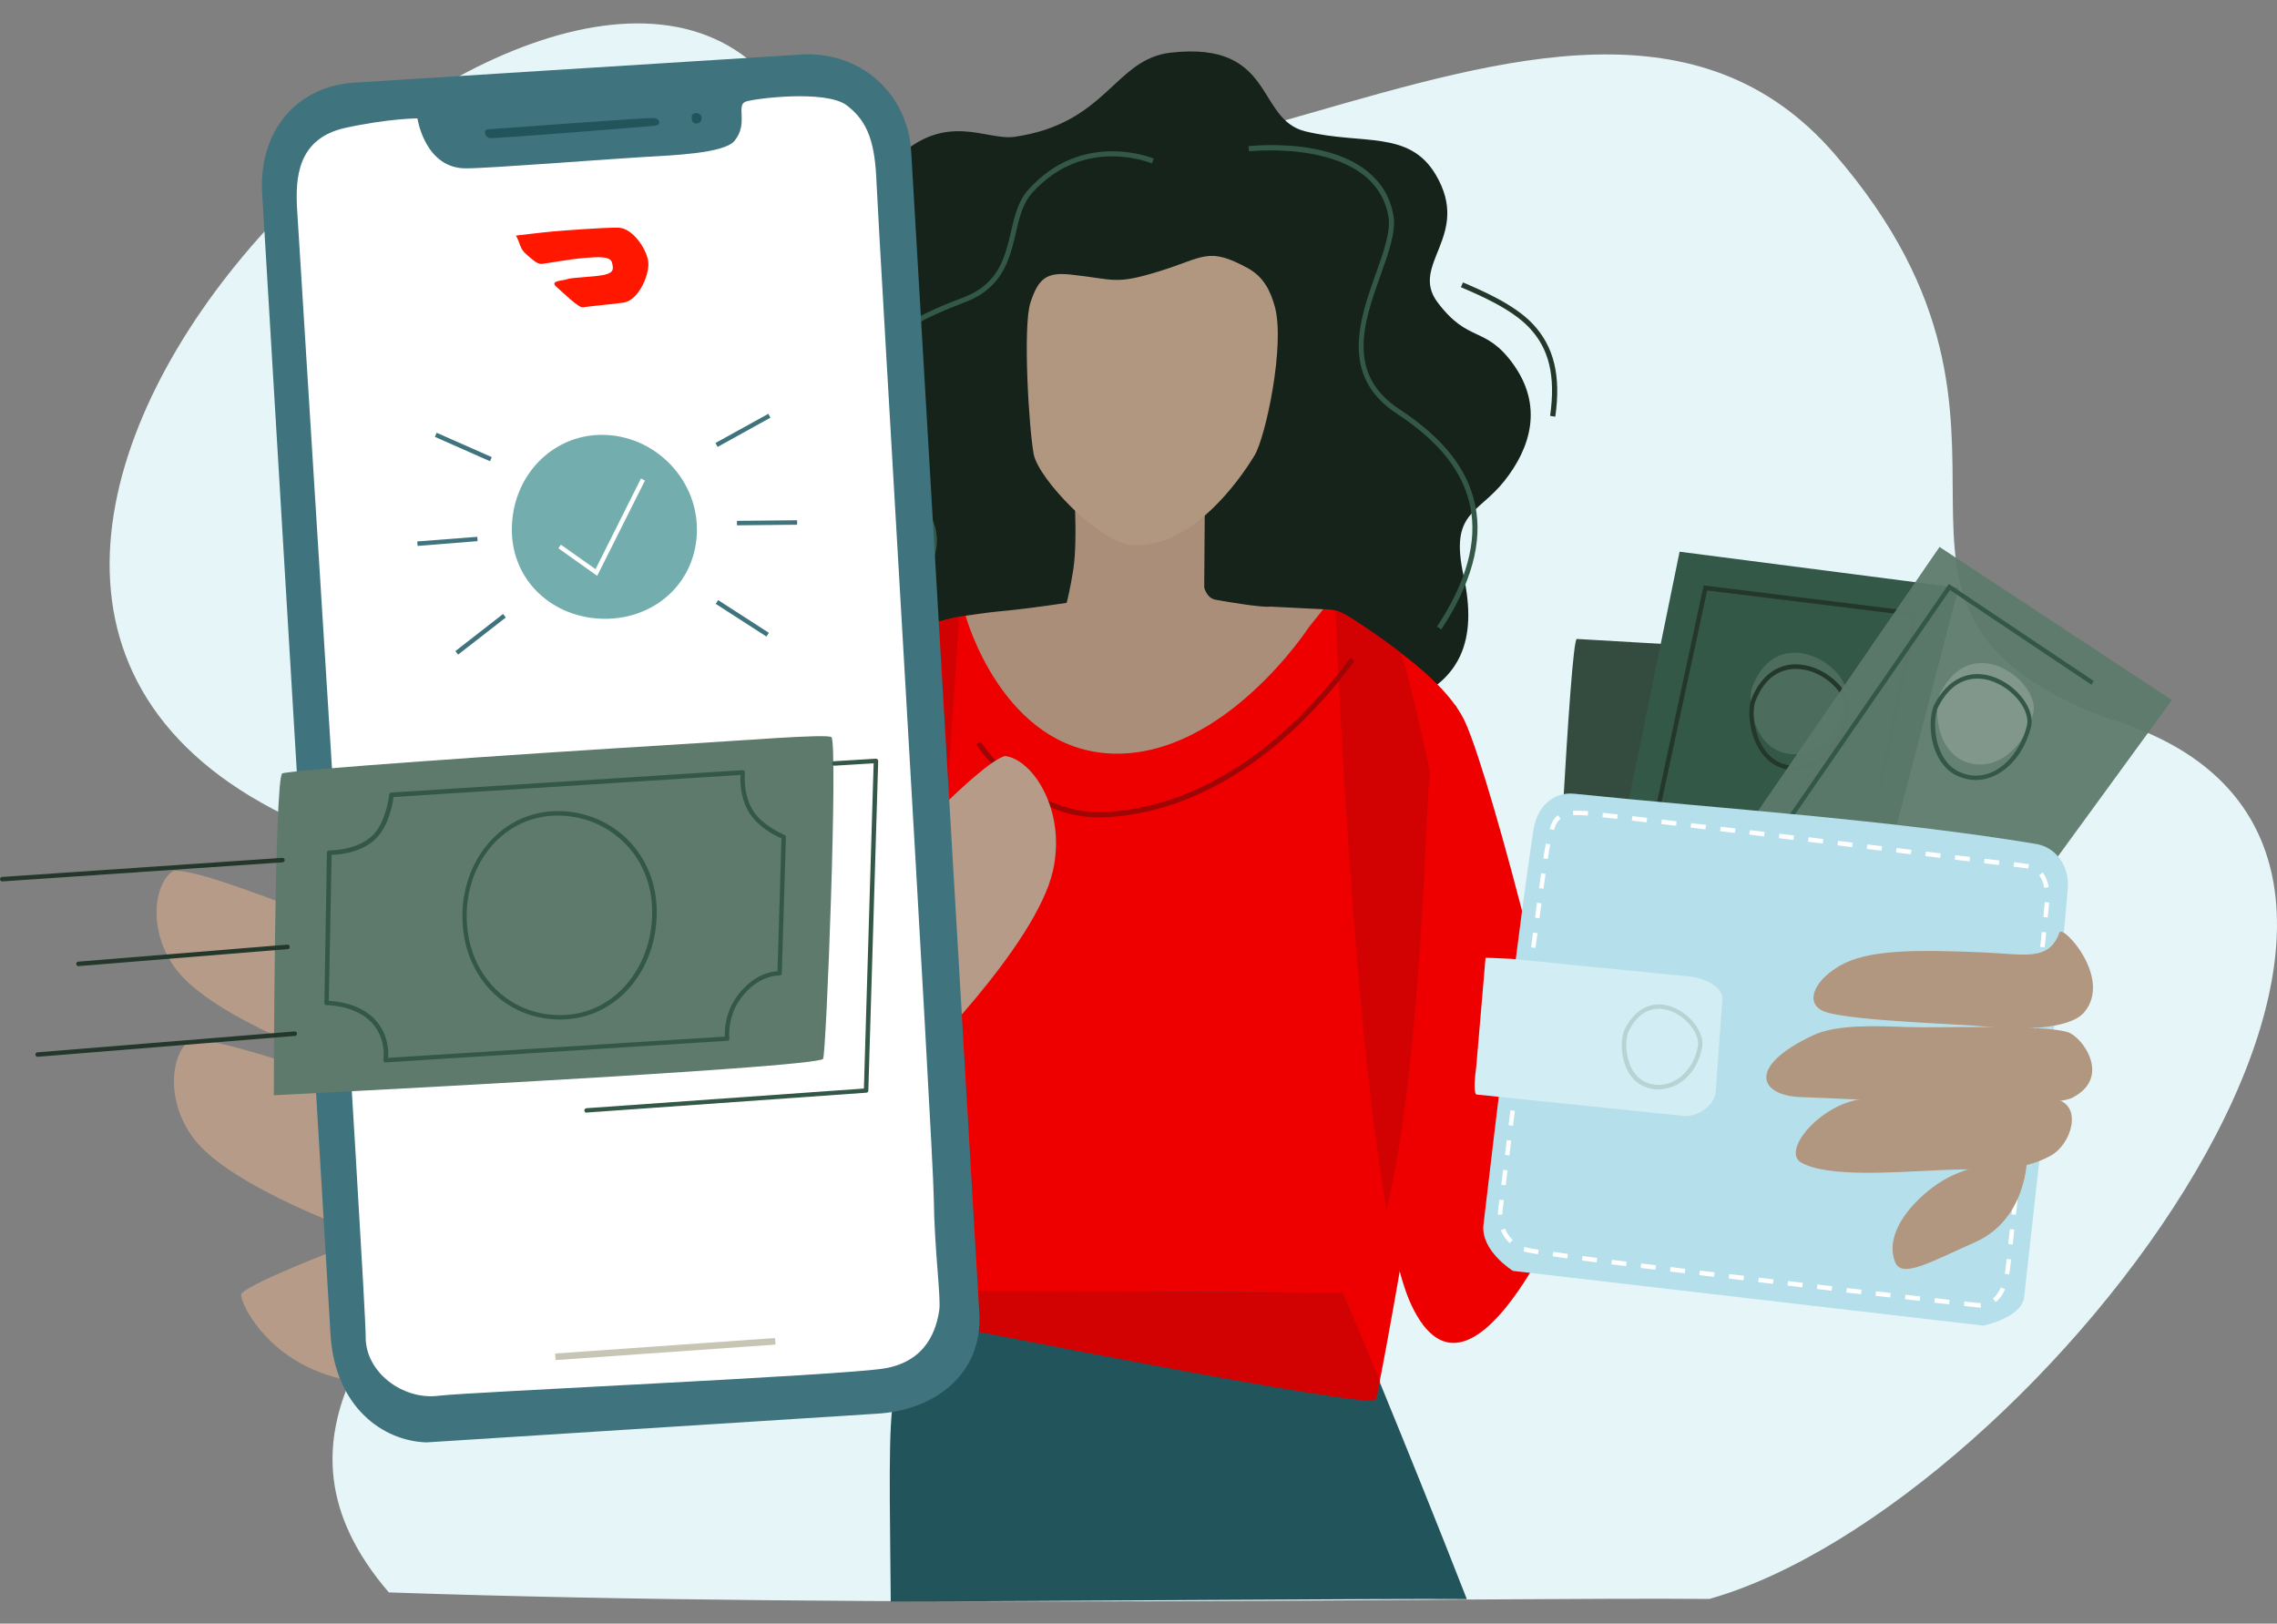 <svg width="230" height="164" viewBox="0 0 230 164" fill="none" xmlns="http://www.w3.org/2000/svg">
<rect x="0" y="0" width="230" height="164" fill="#808080" stroke="none"/>
<g clip-path="url(#clip0_321_19503)">
<path d="M32.783 84.104C-26.419 60.667 51.504 -17.262 76.719 6.987C106.447 38.964 158.307 -15.786 185.354 15.603C210.018 44.205 183.284 61.225 212.758 72.521C257.037 85.504 205.907 152.063 172.665 161.506C150.786 161.311 88.411 162.546 39.277 160.844C11.813 128.943 96.141 109.182 32.783 84.104Z" fill="#E6F5F8"/>
<path d="M98.836 75.037C98.836 80.655 99.268 72.747 95.008 73.109C90.749 73.47 86.951 78.38 86.593 72.28C86.236 66.18 89.87 65.743 89.066 60.924C88.41 56.917 88.574 56.586 82.632 51.902C76.495 47.082 79.534 39.054 82.959 36.041C86.757 32.698 88.41 32.623 88.41 29.023C88.41 25.423 87.666 18.751 90.555 15.994C95.574 11.22 99.655 14.217 102.44 13.825C111.853 12.485 112.538 5.948 118.287 5.315C128.847 4.141 126.821 12.048 131.855 13.268C137.604 14.669 142.34 13.087 145.036 17.666C148.67 23.841 142.325 26.688 145.2 30.529C148.343 34.701 149.981 32.864 152.796 36.704C155.923 40.982 154.613 45.214 151.977 48.558C149.266 51.977 146.421 51.691 147.836 58.152C149.251 64.614 147.672 69.087 141.074 71.256C137.023 72.581 132.481 70.412 130.336 72.928C128.206 75.443 127.134 79.028 127.134 79.028C127.134 79.028 122.264 69.991 119.062 72.506C115.859 75.022 113.03 82.206 110.185 78.968C107.355 75.76 98.836 73.606 98.836 75.037Z" fill="#15231A"/>
<path d="M149.504 80.805C148.878 84.48 139.555 140.359 138.929 141.383C138.304 142.407 94.68 133.702 94.68 133.702C94.68 133.702 84.94 79.991 84.731 76.105C84.523 72.219 85.818 66.887 85.818 66.887C85.818 66.887 92.521 62.64 98.329 62.083C99.431 61.977 102.514 63.092 106.372 61.751C107.444 61.375 111.138 67.851 114.682 67.806C117.17 67.776 124.185 61.556 124.974 61.571C133.821 61.616 134.014 61.345 135.236 61.781C137.902 62.715 147.106 71.361 147.106 71.361L149.504 80.805Z" fill="#EE0000"/>
<path d="M89.974 161.762C89.914 152.183 89.646 143.492 90.361 140.916C91.627 136.322 96.691 130.373 96.691 130.373L135.623 130.584C135.623 130.584 142.027 145.811 148.163 161.521C139.763 161.446 104.733 161.762 89.974 161.762Z" fill="#21545B"/>
<path d="M159.438 118.791C158.813 110.507 150.815 79.254 148.03 73.004C145.96 68.35 138.408 63.861 138.408 63.861L135.162 61.752C135.162 61.752 136.279 97.057 139.377 117.993C140.285 124.199 141.342 129.214 142.549 131.79C148.894 145.345 159.438 118.791 159.438 118.791Z" fill="#EE0000"/>
<path d="M90.183 109.785L94.949 90.807L96.9 62.295C90.57 63.591 85.834 66.889 85.834 66.889C85.834 66.889 84.538 72.221 84.746 76.107C84.866 78.321 87.725 95.401 90.183 109.785Z" fill="#D30202"/>
<path d="M141.402 65.849C139.511 64.403 137.545 63.062 136.294 62.309C135.489 61.827 134.894 61.647 134.894 61.647C134.894 61.647 136.279 97.042 139.377 117.978C139.6 119.484 139.823 120.915 140.062 122.255C143.726 106.772 144.009 80.398 144.441 77.928C144.441 77.913 142.058 66.767 141.402 65.849Z" fill="#D30202"/>
<path d="M128.296 61.27C127.611 61.391 124.14 60.833 122.785 60.577C121.862 60.412 121.638 59.327 121.638 59.327C121.638 59.327 121.713 49.612 121.713 49.191C121.713 48.769 110.87 46.058 107.921 41.358C108.606 48.934 108.845 54.598 108.428 57.414C108.115 59.493 107.742 60.894 107.742 60.894C107.742 60.894 104.168 61.436 101.711 61.677C100.415 61.797 99.417 61.903 97.54 62.204C97.54 62.204 101.264 75.85 112.494 76.121C123.723 76.392 132.213 63.349 132.213 63.349L133.657 61.541L128.296 61.27Z" fill="#AA8E79"/>
<path d="M128.757 30.921C128.34 29.475 127.715 28.014 126.061 27.095C122.01 24.881 121.623 26.011 117.066 27.411C112.508 28.812 112.627 28.195 108.07 27.728C105.717 27.487 104.883 28.134 104.093 30.544C103.289 32.939 103.944 43.467 104.421 45.907C104.898 48.347 111.004 54.854 114.4 55.05C120.327 55.411 125.168 48.573 126.732 45.983C127.849 44.115 129.844 34.777 128.757 30.921Z" fill="#B29780"/>
<path d="M145.587 63.575L145.155 63.289C148.119 58.801 149.251 54.719 148.507 51.149C147.792 47.64 145.364 44.582 141.104 41.796C135.296 37.985 137.336 32.247 138.975 27.638C139.764 25.424 140.509 23.33 140.241 21.839C138.811 13.916 126.285 15.272 126.166 15.287L126.106 14.76C126.136 14.76 129.413 14.383 132.809 15.046C137.381 15.935 140.121 18.239 140.747 21.733C141.045 23.36 140.27 25.514 139.451 27.803C137.783 32.472 135.906 37.774 141.372 41.344C145.766 44.221 148.268 47.384 149.013 51.044C149.787 54.734 148.626 58.951 145.587 63.575Z" fill="#345848"/>
<path d="M83.853 64.343L83.719 63.83C88.931 62.385 93.057 59.221 93.966 55.938C94.442 54.221 94.01 52.579 92.7 51.178C91.344 49.733 86.951 44.551 87.234 39.039C87.487 34.159 92.566 31.839 97.302 30.047C100.876 28.691 101.502 26.025 102.112 23.435C102.485 21.823 102.842 20.287 103.885 19.142C109.395 13.027 116.485 15.994 116.559 16.024L116.351 16.506C116.276 16.476 109.514 13.645 104.257 19.488C103.304 20.543 102.961 22.004 102.604 23.555C101.993 26.146 101.308 29.083 97.466 30.529C91.776 32.683 87.948 34.957 87.725 39.054C87.442 44.37 91.731 49.401 93.042 50.817C94.487 52.353 94.963 54.176 94.427 56.089C93.504 59.598 89.334 62.836 83.853 64.343Z" fill="#345848"/>
<path d="M157.1 42.083L156.578 42.007C157.144 37.971 156.489 35.199 154.419 33.045C152.631 31.178 149.459 29.822 147.568 29.009L147.776 28.527C149.712 29.355 152.944 30.741 154.791 32.684C156.951 34.943 157.695 37.925 157.1 42.083Z" fill="#24372B"/>
<path d="M111.019 82.569C103.334 82.569 98.657 75.264 98.612 75.188L99.059 74.902C99.104 74.978 103.825 82.328 111.51 82.026C120.387 81.65 129.234 76.122 136.413 66.438L136.83 66.754C129.562 76.559 120.581 82.177 111.54 82.554C111.361 82.554 111.198 82.569 111.019 82.569Z" fill="#A00505"/>
<path d="M135.638 130.569L96.706 130.358C96.706 130.358 95.752 131.473 94.591 133.1C94.665 133.491 94.695 133.702 94.695 133.702C94.695 133.702 138.304 142.408 138.944 141.384C139.004 141.278 139.168 140.6 139.391 139.486C137.127 134.079 135.638 130.569 135.638 130.569Z" fill="#D30202"/>
<path d="M31.784 92.419C29.178 91.545 19.676 87.644 17.501 87.975C15.61 89.105 14.805 93.97 17.814 97.946C21.567 102.902 34.808 107.526 34.808 107.526L31.784 92.419Z" fill="#B59B88"/>
<path d="M87.62 89.044C90.123 86.665 98.85 77.145 101.501 76.362C104.242 76.648 107.712 81.754 106.372 87.885C104.703 95.536 92.118 107.872 92.118 107.872L87.62 89.044Z" fill="#B59B88"/>
<path d="M31.665 108.234C30.98 107.978 21.433 104.694 19.259 105.041C17.367 106.17 16.563 111.035 19.572 115.012C23.325 119.967 36.565 124.591 36.565 124.591L31.665 108.234Z" fill="#B59B88"/>
<path d="M34.793 125.977C34.48 125.977 24.546 129.893 24.367 130.736C24.189 131.58 27.584 138.885 37.027 139.668C36.119 135.179 34.793 125.977 34.793 125.977Z" fill="#B59B88"/>
<path d="M26.481 19.535L33.407 135.119C33.973 142.107 38.62 145.542 43.073 145.692L88.469 142.8C94.456 142.499 99.267 138.749 98.924 132.679L92.043 15.362C91.701 9.338 86.801 5.12 80.873 5.512L35.834 8.344C29.817 8.705 26.109 13.419 26.481 19.535Z" fill="#3F737D"/>
<path d="M42.164 11.959C42.164 11.959 42.909 17.005 47.05 17.005C49.492 17.005 62.182 16.011 64.982 15.86C67.782 15.694 73.099 15.514 74.171 14.248C75.631 12.531 74.32 10.649 75.303 10.272C76.122 9.956 83.39 9.037 85.52 10.633C87.739 12.305 88.394 14.534 88.543 18.541C88.692 22.608 94.263 115.795 94.322 121.036C94.382 126.263 95.067 131.083 94.873 132.348C94.605 134.11 93.727 137.484 89.333 138.222C84.924 138.945 47.124 140.617 44.339 140.978C40.675 141.46 36.892 138.583 36.937 135.014C36.981 131.444 30.175 24.219 30.011 21.147C29.832 18.059 29.996 14.007 34.852 12.923C39.245 11.959 42.164 11.959 42.164 11.959Z" fill="white"/>
<path d="M56.12 137.379L56.075 136.716L78.282 135.149L78.341 135.812L56.12 137.379Z" fill="#C7C6B5"/>
<path d="M49.328 13.058C48.733 13.088 48.986 13.871 49.448 13.947C49.909 14.022 65.637 12.772 66.173 12.697C66.709 12.621 66.784 12.079 66.114 11.929C65.563 11.823 50.699 12.998 49.328 13.058Z" fill="#22545B"/>
<path d="M70.015 11.508C69.792 11.673 69.837 12.185 70.03 12.381C70.239 12.577 70.805 12.487 70.864 12.035C70.954 11.538 70.373 11.252 70.015 11.508Z" fill="#22545B"/>
<path d="M52.114 23.796C52.561 24.564 52.472 25.107 53.187 25.709C53.886 26.327 54.318 26.688 54.706 26.658C55.093 26.628 57.565 26.176 59.01 26.056C60.455 25.95 61.631 25.86 61.81 26.507C61.989 27.155 62.018 27.562 60.976 27.773C59.933 27.983 57.699 28.029 57.312 28.194C56.925 28.36 55.48 28.33 56.18 28.947C56.88 29.565 58.459 31.116 58.876 31.041C59.561 30.921 62.108 30.71 63.016 30.559C64.55 30.303 65.667 27.622 65.474 26.372C65.28 25.122 63.91 23.028 62.45 22.998C60.991 22.968 56.806 23.299 55.882 23.375C54.989 23.45 52.114 23.796 52.114 23.796Z" fill="#FF1700"/>
<path d="M83.138 106.953C82.333 107.887 27.659 110.628 27.659 110.628C27.659 110.628 27.703 78.622 28.508 78.125C29.059 77.793 51.816 76.197 68.035 75.218C75.527 74.766 83.287 74.118 83.972 74.45C84.672 74.781 83.465 106.577 83.138 106.953Z" fill="#5D7A6C"/>
<path d="M56.568 102.977C51.265 102.977 47.095 98.955 46.738 93.367C46.544 90.46 47.363 87.689 49.016 85.565C50.684 83.411 53.053 82.131 55.689 81.95C58.429 81.77 61.05 82.673 63.061 84.481C65.027 86.258 66.189 88.773 66.323 91.545C66.606 97.585 62.629 102.6 57.267 102.947C57.029 102.977 56.791 102.977 56.568 102.977ZM55.689 82.176L55.704 82.402C53.202 82.568 50.938 83.788 49.344 85.836C47.75 87.885 46.976 90.551 47.17 93.337C47.527 98.91 51.861 102.871 57.223 102.51C62.331 102.178 66.129 97.374 65.861 91.575C65.742 88.924 64.64 86.529 62.748 84.827C60.827 83.095 58.325 82.237 55.704 82.402L55.689 82.176Z" fill="#345848"/>
<path d="M0.225 89.029C0.106 89.029 0.016 88.939 0.001 88.818C-0.013 88.698 0.091 88.592 0.21 88.577L28.523 86.649C28.657 86.665 28.746 86.74 28.761 86.86C28.776 86.981 28.672 87.086 28.553 87.101L0.24 89.029H0.225Z" fill="#24372B"/>
<path d="M3.8 106.743C3.68 106.743 3.591 106.652 3.576 106.532C3.561 106.411 3.651 106.306 3.785 106.291L29.759 104.182C29.893 104.182 29.983 104.257 29.998 104.393C30.012 104.513 29.923 104.619 29.789 104.634L3.814 106.743C3.814 106.743 3.814 106.743 3.8 106.743Z" fill="#24372B"/>
<path d="M7.925 97.584C7.806 97.584 7.716 97.494 7.701 97.374C7.686 97.253 7.776 97.148 7.91 97.133L29.029 95.415C29.163 95.415 29.267 95.491 29.267 95.626C29.282 95.747 29.193 95.852 29.059 95.867L7.94 97.584C7.925 97.584 7.925 97.584 7.925 97.584Z" fill="#24372B"/>
<path d="M38.949 107.315C38.889 107.315 38.829 107.284 38.785 107.239C38.74 107.194 38.725 107.119 38.725 107.043C38.725 107.028 39.097 104.875 37.474 103.218C35.836 101.531 33.006 101.516 32.991 101.531C32.931 101.531 32.872 101.501 32.827 101.471C32.783 101.44 32.768 101.365 32.768 101.305L33.021 86.123C33.021 86.062 33.051 86.002 33.095 85.957C33.14 85.912 33.2 85.897 33.259 85.897C33.274 85.897 36.178 85.942 37.742 84.27C39.053 82.869 39.306 80.279 39.306 80.264C39.321 80.158 39.41 80.068 39.514 80.053L75.006 77.793C75.066 77.793 75.14 77.808 75.185 77.869C75.23 77.914 75.259 77.989 75.245 78.049C75.245 78.08 74.947 80.731 76.51 82.463C77.598 83.668 79.221 84.315 79.236 84.33C79.325 84.36 79.385 84.451 79.385 84.541L78.968 98.308C78.968 98.368 78.938 98.428 78.894 98.473C78.849 98.519 78.789 98.534 78.73 98.534C78.7 98.534 76.674 98.413 74.872 100.778C73.398 102.721 73.681 104.844 73.681 104.875C73.696 104.935 73.666 104.995 73.636 105.055C73.606 105.116 73.532 105.131 73.472 105.131C73.472 105.131 58.042 106.095 53.663 106.381C49.285 106.667 38.964 107.3 38.949 107.315ZM33.215 101.094C33.959 101.124 36.283 101.35 37.802 102.901C39.232 104.378 39.261 106.155 39.202 106.848C40.855 106.742 49.672 106.2 53.634 105.944C57.7 105.673 71.283 104.829 73.219 104.709C73.189 104.061 73.219 102.239 74.53 100.522C76.138 98.398 77.91 98.127 78.536 98.097L78.938 84.692C78.491 84.496 77.166 83.863 76.198 82.779C74.783 81.213 74.753 79.028 74.798 78.275L39.753 80.505C39.663 81.152 39.306 83.291 38.085 84.586C36.64 86.138 34.242 86.334 33.498 86.349L33.215 101.094Z" fill="#345848"/>
<path d="M61.258 43.934C66.412 44.19 70.626 48.648 70.388 53.92C70.135 59.206 65.756 62.746 60.603 62.49C55.45 62.234 51.458 58.288 51.712 53.016C51.95 47.745 56.105 43.678 61.258 43.934Z" fill="#73ADAE"/>
<path d="M60.321 58.167L56.404 55.38L56.657 55.019L60.157 57.489L64.744 48.331L65.146 48.542L60.321 58.167Z" fill="white"/>
<path d="M44.106 43.713L43.928 44.127L49.495 46.588L49.674 46.174L44.106 43.713Z" fill="#3F737D"/>
<path d="M42.18 55.141L42.15 54.689L48.212 54.222L48.242 54.659L42.18 55.141Z" fill="#3F737D"/>
<path d="M50.816 62.016L46 65.764L46.272 66.122L51.088 62.374L50.816 62.016Z" fill="#3F737D"/>
<path d="M72.489 45.14L72.266 44.748L77.612 41.796L77.821 42.188L72.489 45.14Z" fill="#3F737D"/>
<path d="M74.44 53.061V52.61L80.517 52.549V53.001L74.44 53.061Z" fill="#3F737D"/>
<path d="M72.538 60.615L72.298 60.996L77.422 64.299L77.662 63.918L72.538 60.615Z" fill="#3F737D"/>
<path d="M59.248 112.39C59.129 112.39 59.039 112.299 59.025 112.179C59.01 112.058 59.114 111.953 59.233 111.938L87.263 109.95L88.246 77.1L84.284 77.341C84.165 77.341 84.061 77.25 84.046 77.13C84.031 77.009 84.135 76.904 84.254 76.889L88.469 76.633C88.529 76.633 88.589 76.648 88.633 76.693C88.678 76.738 88.708 76.799 88.708 76.859L87.71 110.16C87.71 110.281 87.621 110.371 87.501 110.371L59.278 112.374C59.263 112.39 59.248 112.39 59.248 112.39Z" fill="#345848"/>
<path d="M156.967 98.775C156.967 98.775 158.605 64.494 159.275 64.539C159.945 64.584 186.277 66.106 186.277 66.106L183.999 98.594L156.967 98.775Z" fill="#344C3F"/>
<path d="M169.655 55.727L197.834 59.372L182.836 116.983L157.74 114.001L169.655 55.727Z" fill="#345848"/>
<path d="M162.179 107.284L161.747 107.179L172.084 59.132L193.754 61.813L190.105 79.721L189.658 79.631L193.218 62.204L172.441 59.644L162.179 107.284Z" fill="#24372B"/>
<path d="M177.013 69.344C176.447 70.774 177.058 74.992 179.917 75.956C182.986 76.995 185.89 74.434 186.515 70.503C187.022 67.34 179.634 62.626 177.013 69.344Z" fill="#4C6C5E"/>
<path d="M181.392 77.808C180.915 77.808 180.424 77.733 179.932 77.567C178.83 77.191 177.937 76.317 177.356 75.052C176.626 73.455 176.552 71.557 176.894 70.654C177.996 67.837 180.186 66.587 182.762 67.295C185.175 67.973 187.126 70.172 186.843 71.934C186.471 74.269 185.324 76.166 183.715 77.145C182.971 77.582 182.181 77.808 181.392 77.808ZM181.377 67.566C180.081 67.566 178.354 68.153 177.311 70.834C176.998 71.633 177.088 73.395 177.758 74.871C178.13 75.684 178.83 76.724 180.081 77.145C181.243 77.537 182.42 77.401 183.477 76.754C184.952 75.85 186.039 74.028 186.396 71.859C186.635 70.353 184.818 68.334 182.643 67.732C182.315 67.656 181.884 67.566 181.377 67.566Z" fill="#24372B"/>
<path d="M195.913 55.245L219.385 70.714L177.162 128.626L155.73 113.685L195.913 55.245Z" fill="#5D7A6C" fill-opacity="0.94"/>
<path d="M196.017 69.961C195.317 71.332 195.51 75.579 198.266 76.829C201.23 78.17 204.357 75.91 205.37 72.055C206.174 68.982 199.278 63.56 196.017 69.961Z" fill="#81978C"/>
<path d="M166.096 104.287L165.739 104.031L196.851 58.981L211.492 68.786L211.254 69.163L196.971 59.599L166.096 104.287Z" fill="#345848"/>
<path d="M199.577 78.787C198.951 78.787 198.341 78.651 197.73 78.38C196.673 77.898 195.868 76.95 195.407 75.624C194.826 73.952 194.945 72.07 195.377 71.196C196.747 68.5 199.056 67.476 201.543 68.44C203.881 69.358 205.594 71.738 205.147 73.455C204.551 75.73 203.226 77.507 201.528 78.32C200.888 78.636 200.232 78.787 199.577 78.787ZM195.779 71.407C195.392 72.175 195.303 73.937 195.839 75.474C196.122 76.317 196.732 77.431 197.924 77.974C199.041 78.486 200.232 78.471 201.349 77.929C202.898 77.175 204.164 75.474 204.73 73.35C205.117 71.874 203.509 69.69 201.394 68.876C200.307 68.44 197.596 67.837 195.779 71.407Z" fill="#345848"/>
<path d="M154.896 83.818C153.511 92.735 150.934 114.454 149.847 123.687C149.534 126.338 152.826 128.371 152.826 128.371L200.336 133.899C200.336 133.899 204.239 133.1 204.462 130.992C205.385 122.361 208.171 98.714 208.871 89.677C209.034 87.553 207.754 85.58 205.609 85.234C190.551 82.749 173.796 81.694 159.007 80.173C156.951 79.962 155.268 81.408 154.896 83.818Z" fill="#B5E0EB"/>
<path d="M199.904 132.076L198.385 131.91L198.43 131.458L199.934 131.624C199.964 131.624 200.023 131.624 200.068 131.624L200.098 132.076C200.038 132.076 199.964 132.076 199.904 132.076ZM196.881 131.744L195.391 131.579L195.436 131.127L196.926 131.292L196.881 131.744ZM201.587 131.518L201.304 131.157C201.632 130.901 201.9 130.524 202.109 130.042L202.526 130.223C202.287 130.78 201.975 131.217 201.587 131.518ZM193.917 131.398L192.428 131.232L192.472 130.78L193.962 130.946L193.917 131.398ZM190.938 131.052L189.449 130.886L189.494 130.434L190.983 130.6L190.938 131.052ZM187.974 130.72L186.485 130.554L186.545 130.103L188.034 130.268L187.974 130.72ZM185.011 130.374L183.521 130.193L183.581 129.741L185.07 129.922L185.011 130.374ZM182.047 130.027L180.557 129.847L180.617 129.395L182.106 129.575L182.047 130.027ZM179.083 129.681L177.594 129.5L177.653 129.048L179.142 129.229L179.083 129.681ZM176.104 129.319L174.615 129.139L174.674 128.687L176.164 128.868L176.104 129.319ZM173.14 128.973L171.651 128.792L171.711 128.34L173.185 128.521L173.14 128.973ZM202.943 128.732L202.511 128.657C202.585 128.265 202.615 127.904 202.645 127.587L202.689 127.166L203.136 127.211L203.092 127.632C203.062 127.919 203.017 128.325 202.943 128.732ZM170.176 128.611L168.687 128.431L168.747 127.979L170.221 128.16L170.176 128.611ZM167.213 128.25L165.723 128.069L165.783 127.617L167.272 127.798L167.213 128.25ZM164.249 127.889L162.759 127.708L162.819 127.256L164.308 127.437L164.249 127.889ZM161.285 127.512C160.764 127.452 160.272 127.376 159.796 127.316L159.855 126.864C160.332 126.925 160.823 126.985 161.33 127.06L161.285 127.512ZM158.321 127.105C157.785 127.03 157.293 126.97 156.832 126.894L156.891 126.443C157.338 126.503 157.83 126.578 158.366 126.653L158.321 127.105ZM155.357 126.684C154.583 126.563 154.106 126.473 153.913 126.397L153.972 125.946C154.002 125.946 154.032 125.961 154.047 125.976C154.151 126.006 154.493 126.096 155.417 126.232L155.357 126.684ZM203.3 125.705L202.853 125.659L203.017 124.153L203.464 124.198L203.3 125.705ZM152.498 125.569C152.11 125.208 151.813 124.771 151.604 124.259L152.021 124.093C152.2 124.545 152.453 124.936 152.796 125.238L152.498 125.569ZM203.628 122.707L203.181 122.662L203.345 121.156L203.792 121.201L203.628 122.707ZM151.306 122.707V122.662C151.306 122.481 151.321 122.301 151.336 122.15L151.455 121.171L151.902 121.231L151.783 122.21C151.768 122.361 151.753 122.511 151.753 122.677L151.306 122.707ZM152.096 119.725L151.649 119.665L151.827 118.159L152.274 118.219L152.096 119.725ZM203.955 119.695L203.509 119.65L203.672 118.144L204.119 118.189L203.955 119.695ZM152.468 116.713L152.021 116.652L152.2 115.146L152.647 115.206L152.468 116.713ZM204.283 116.698L203.836 116.652L204 115.146L204.447 115.191L204.283 116.698ZM152.825 113.715L152.379 113.655L152.572 112.149L153.019 112.209L152.825 113.715ZM204.611 113.7L204.164 113.655L204.328 112.149L204.775 112.194L204.611 113.7ZM153.213 110.718L152.766 110.658L152.959 109.152L153.406 109.212L153.213 110.718ZM204.938 110.688L204.492 110.643L204.655 109.137L205.102 109.182L204.938 110.688ZM153.585 107.721L153.138 107.661L153.332 106.169L153.779 106.23L153.585 107.721ZM205.266 107.691L204.819 107.645L204.983 106.139L205.43 106.184L205.266 107.691ZM153.957 104.739L153.51 104.678L153.704 103.172L154.151 103.232L153.957 104.739ZM205.579 104.693L205.132 104.648L205.296 103.142L205.743 103.187L205.579 104.693ZM154.33 101.741L153.883 101.681L154.076 100.19L154.523 100.25L154.33 101.741ZM205.906 101.696L205.46 101.651L205.623 100.145L206.07 100.19L205.906 101.696ZM154.717 98.744L154.27 98.684L154.464 97.193L154.91 97.253L154.717 98.744ZM206.219 98.684L205.772 98.638L205.936 97.132L206.383 97.177L206.219 98.684ZM155.104 95.747L154.657 95.686L154.851 94.195L155.298 94.255L155.104 95.747ZM206.532 95.686L206.085 95.641C206.145 95.099 206.189 94.602 206.234 94.135L206.681 94.18C206.651 94.632 206.592 95.144 206.532 95.686ZM155.506 92.749L155.059 92.689C155.134 92.177 155.193 91.665 155.253 91.183L155.7 91.243C155.64 91.74 155.566 92.237 155.506 92.749ZM206.845 92.674L206.398 92.629C206.457 91.996 206.502 91.529 206.532 91.228V91.123L206.979 91.168V91.258C206.949 91.559 206.904 92.041 206.845 92.674ZM155.908 89.767L155.461 89.707C155.536 89.165 155.61 88.668 155.67 88.201L156.117 88.261C156.057 88.728 155.983 89.225 155.908 89.767ZM206.487 89.677C206.398 89.15 206.234 88.728 205.981 88.397L206.338 88.125C206.636 88.517 206.83 89.014 206.934 89.601L206.487 89.677ZM204.879 87.719C204.789 87.704 204.715 87.704 204.7 87.704L204.477 87.674C204.268 87.643 203.896 87.598 203.389 87.538L203.449 87.086C204.134 87.177 204.506 87.222 204.7 87.267V87.252C204.715 87.252 204.819 87.252 204.953 87.282L204.923 87.433C204.923 87.448 204.923 87.463 204.923 87.478H204.909L204.879 87.719ZM201.9 87.372L200.411 87.192L200.47 86.74L201.96 86.92L201.9 87.372ZM198.936 87.011L197.447 86.83L197.506 86.378L198.996 86.559L198.936 87.011ZM156.34 86.77L155.893 86.695C156.013 85.896 156.102 85.399 156.161 85.188L156.593 85.294C156.549 85.505 156.459 86.002 156.34 86.77ZM195.972 86.649L194.483 86.469L194.543 86.017L196.032 86.197L195.972 86.649ZM193.009 86.288L191.519 86.107L191.579 85.655L193.068 85.836L193.009 86.288ZM190.045 85.926L188.555 85.746L188.615 85.294L190.104 85.475L190.045 85.926ZM187.081 85.565L185.606 85.384L185.666 84.932L187.155 85.113L187.081 85.565ZM184.117 85.203L182.628 85.023L182.687 84.571L184.177 84.751L184.117 85.203ZM181.153 84.842L179.679 84.661L179.738 84.209L181.213 84.39L181.153 84.842ZM178.189 84.48L176.7 84.3L176.759 83.848L178.249 84.029L178.189 84.48ZM175.225 84.134L173.751 83.953L173.811 83.501L175.3 83.682L175.225 84.134ZM156.966 83.848L156.534 83.727C156.683 83.215 156.876 82.703 157.368 82.342L157.636 82.703C157.323 82.929 157.13 83.26 156.966 83.848ZM172.262 83.772C171.755 83.712 171.264 83.652 170.772 83.592L170.832 83.14C171.323 83.2 171.815 83.26 172.321 83.321L172.262 83.772ZM169.298 83.411L167.808 83.23L167.868 82.778L169.357 82.959L169.298 83.411ZM166.319 83.065L164.83 82.884L164.889 82.432L166.379 82.613L166.319 83.065ZM163.355 82.718L161.866 82.552L161.91 82.101L163.4 82.266L163.355 82.718ZM160.376 82.387C160.257 82.372 160.168 82.372 160.108 82.357C159.647 82.327 159.259 82.311 158.917 82.342L158.887 81.89C159.244 81.875 159.647 81.875 160.138 81.905C160.198 81.905 160.287 81.92 160.421 81.935L160.376 82.387Z" fill="white"/>
<path d="M173.974 100.974L173.304 110.312C173.2 111.668 171.487 112.798 170.132 112.722L149.117 110.553C149.117 110.553 148.744 110.448 149.117 107.737L150.055 96.742C150.055 96.742 151.396 96.772 152.661 96.847L170.519 98.624C171.934 98.715 174.079 99.573 173.974 100.974Z" fill="#D2EDF3"/>
<path d="M167.526 110.041C167.004 110.041 166.483 109.935 165.992 109.709C165.143 109.318 164.487 108.55 164.13 107.495C163.668 106.17 163.757 104.649 164.115 103.956C165.187 101.847 166.9 101.019 168.792 101.666C170.668 102.299 172.202 104.302 171.934 105.763C171.636 107.465 170.698 108.851 169.358 109.574C168.762 109.875 168.136 110.041 167.526 110.041ZM167.555 101.892C166.602 101.892 165.426 102.344 164.517 104.152C164.219 104.739 164.145 106.125 164.562 107.33C164.785 107.992 165.262 108.866 166.185 109.288C167.138 109.724 168.196 109.679 169.149 109.167C170.355 108.52 171.234 107.224 171.502 105.673C171.726 104.423 170.311 102.645 168.658 102.088C168.345 101.983 167.972 101.892 167.555 101.892Z" fill="#B7D4D5"/>
<path d="M204.744 117.076C201.348 117.377 198.265 117.859 195.748 119.561C193.216 121.263 190.297 124.516 191.414 127.453C192.069 129.2 195.003 127.468 199.516 125.465C204.729 123.146 204.744 117.076 204.744 117.076Z" fill="#B29780"/>
<path d="M208.021 94.196C206.948 97.163 204.461 96.365 200.291 96.199C195.719 96.019 190.878 95.823 187.631 96.787C183.923 97.886 181.584 101.32 184.474 102.239C187.363 103.143 198.28 103.444 200.604 103.7C203.612 104.032 208.959 104.077 210.523 102.254C213.427 98.82 208.333 93.308 208.021 94.196Z" fill="#B29780"/>
<path d="M208.869 104.257C206.293 103.444 195.912 103.851 192.874 103.745C189.508 103.625 185.531 103.444 183.133 104.574C176.342 107.767 177.697 110.734 182.091 110.824C185.888 110.915 206.74 112.21 209.316 110.885C213.367 108.806 210.314 104.709 208.869 104.257Z" fill="#B29780"/>
<path d="M207.201 116.699C204.133 118.431 201.259 117.949 196.016 118.19C191.235 118.401 184.652 118.943 181.957 117.437C179.871 116.262 183.908 111.503 188.063 111.021C192.218 110.539 206.814 110.855 207.618 111.021C210.418 111.593 209.272 115.509 207.201 116.699Z" fill="#B29780"/>
</g>
<defs>
<clipPath id="clip0_321_19503">
<rect width="230" height="164" fill="white"/>
</clipPath>
</defs>
</svg>
